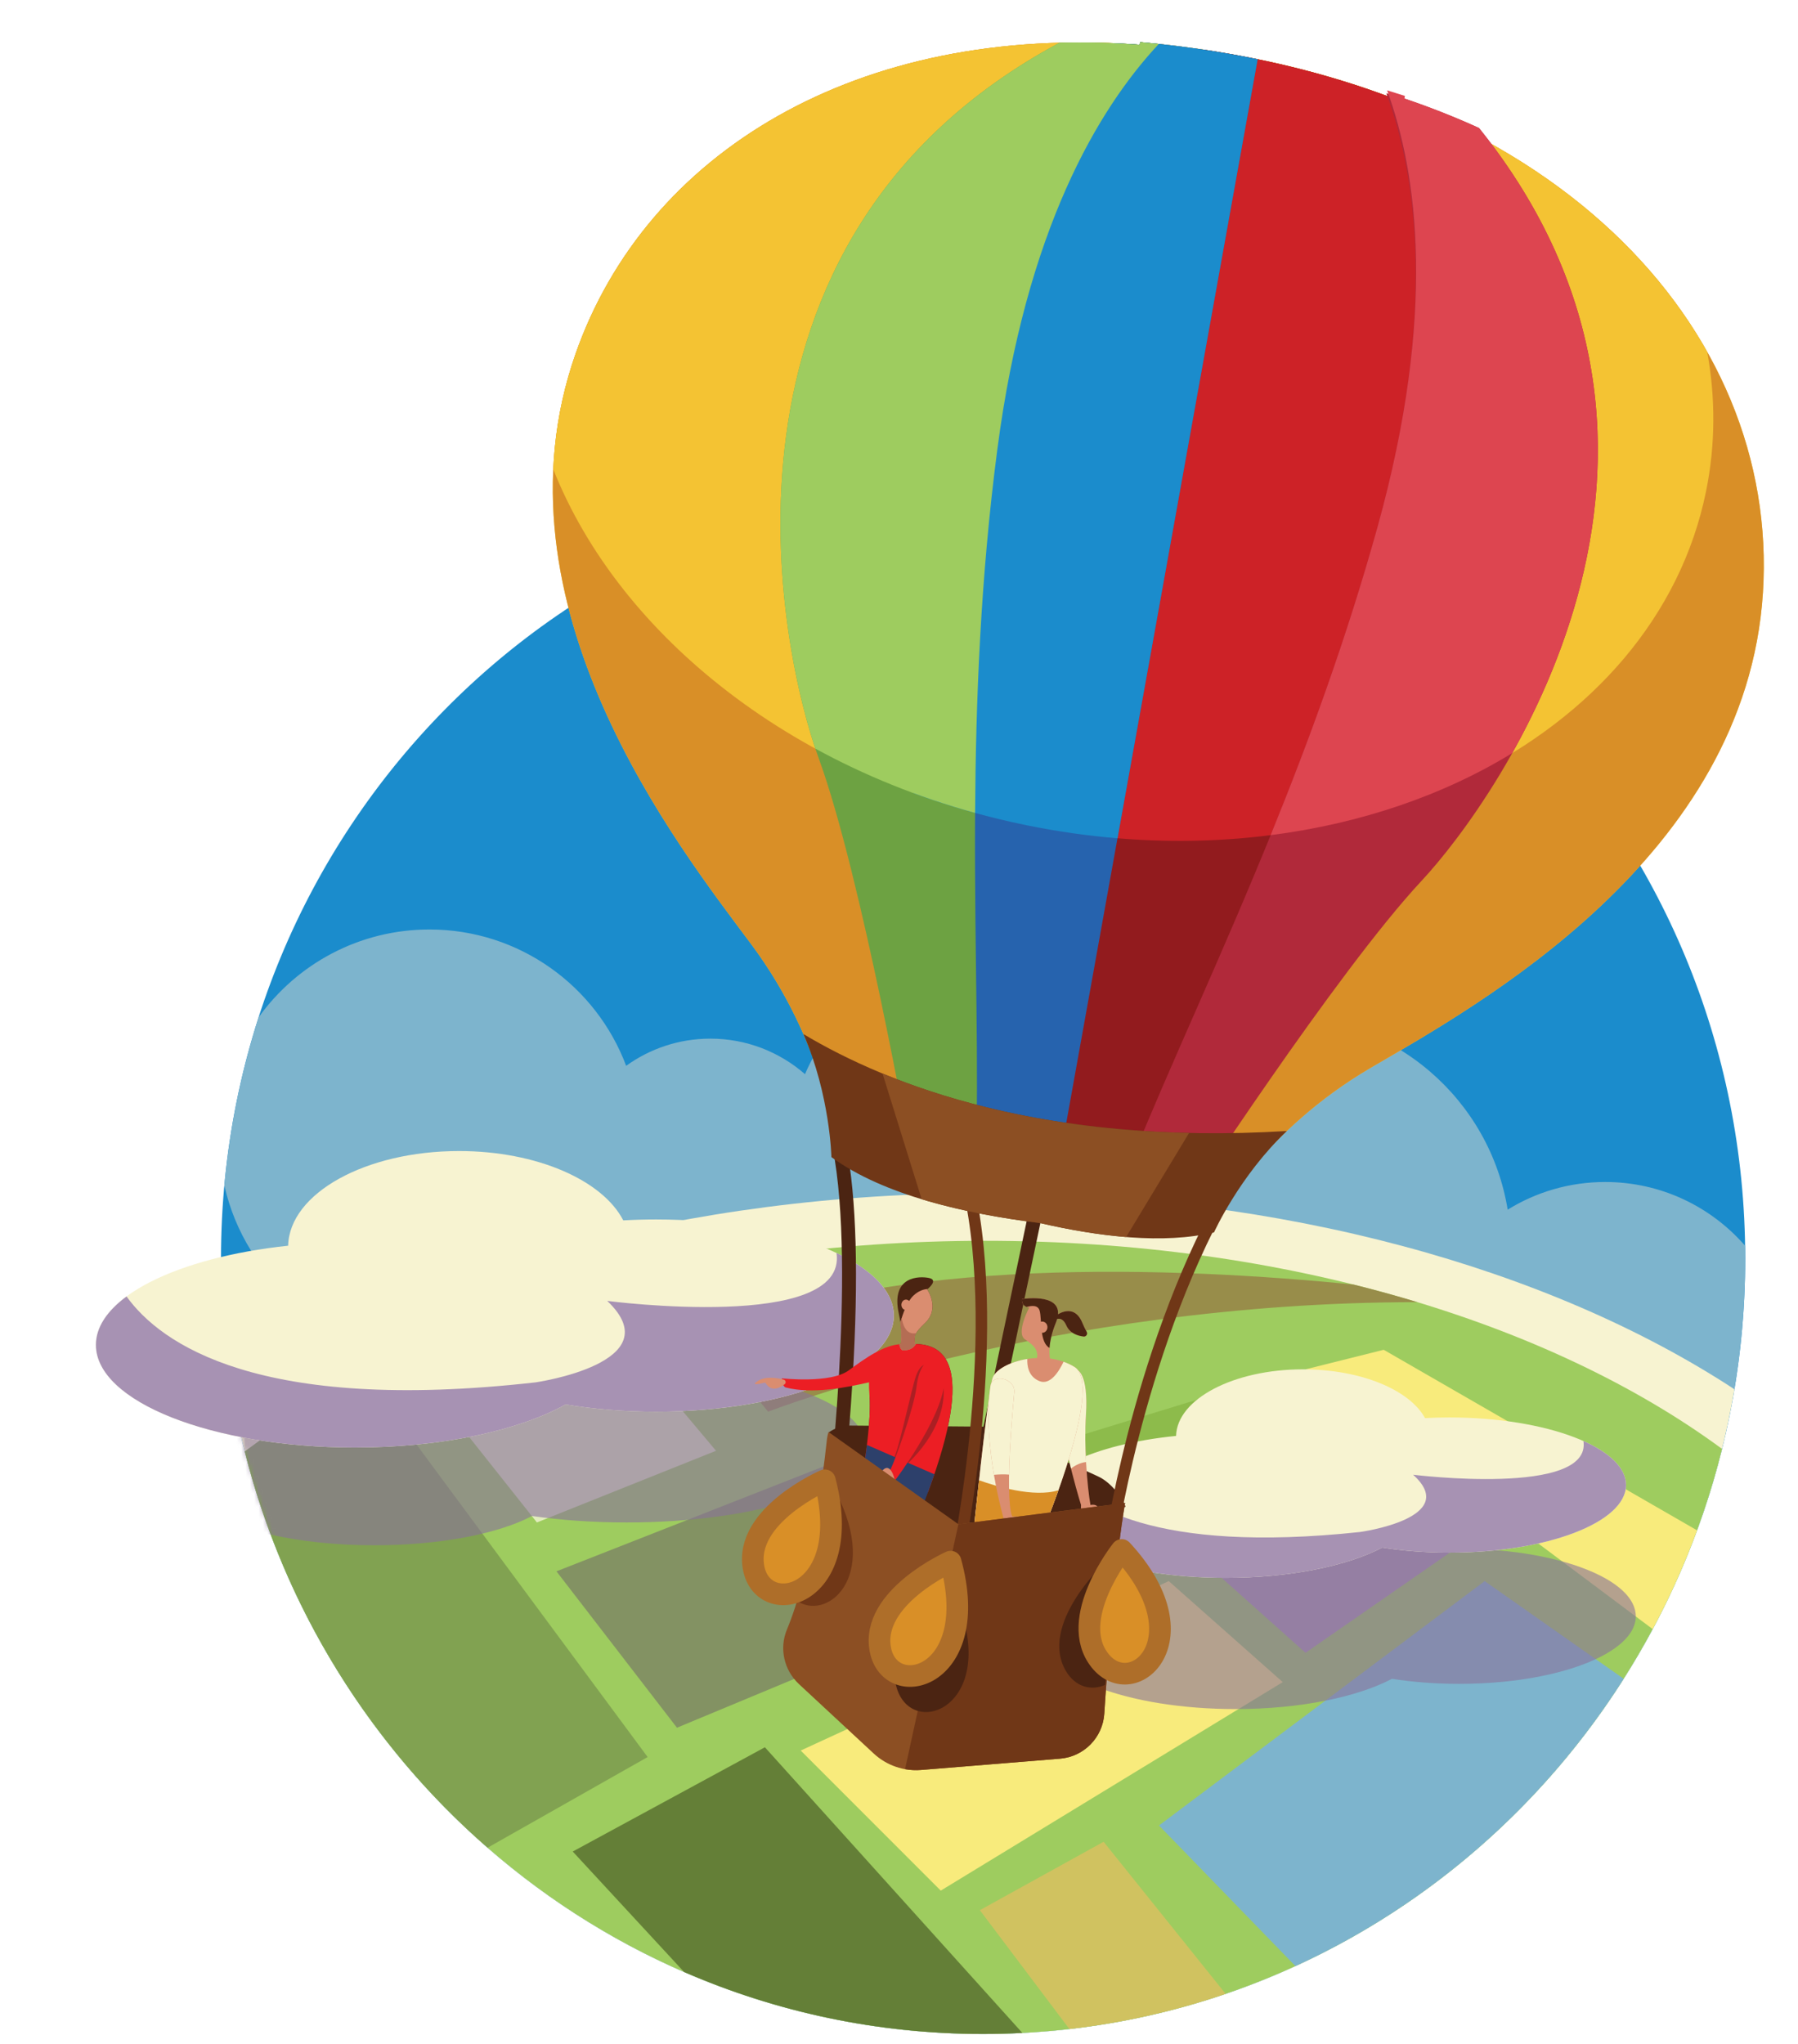 <svg xmlns="http://www.w3.org/2000/svg" viewBox="0 0 440 500" width="440" height="500" preserveAspectRatio="xMidYMid meet" style="width: 100%; height: 100%; transform: translate3d(0px, 0px, 0px);"><defs><clipPath id="__lottie_element_18"><rect width="440" height="500" x="0" y="0"></rect></clipPath><clipPath id="__lottie_element_22"><path d="M0,0 L500,0 L500,500 L0,500z"></path></clipPath><clipPath id="__lottie_element_102"><path d="M0,0 L500,0 L500,500 L0,500z"></path></clipPath><clipPath id="__lottie_element_136"><path d="M0,0 L500,0 L500,500 L0,500z"></path></clipPath><clipPath id="__lottie_element_209"><path d="M0,0 L500,0 L500,500 L0,500z"></path></clipPath><mask id="__lottie_element_218" mask-type="alpha"><g transform="matrix(1,0,0,1,250,250)" opacity="1" style="display: block;"><g opacity="1" transform="matrix(1,0,0,1,0,0)"><path fill="rgb(27,140,204)" fill-opacity="1" d=" M183.846,54.922 C183.846,152.648 105.955,231.871 9.871,231.871 C-86.213,231.871 -164.105,152.648 -164.105,54.922 C-164.105,-42.804 -86.213,-122.028 9.871,-122.028 C105.955,-122.028 183.846,-42.804 183.846,54.922z"></path></g></g></mask><clipPath id="__lottie_element_225"><path d="M0,0 L500,0 L500,500 L0,500z"></path></clipPath><mask id="__lottie_element_234" mask-type="alpha"><g transform="matrix(1,0,0,1,250,250)" opacity="1" style="display: block;"><g opacity="1" transform="matrix(1,0,0,1,0,0)"><path fill="rgb(27,140,204)" fill-opacity="1" d=" M183.846,54.922 C183.846,152.648 105.955,231.871 9.871,231.871 C-86.213,231.871 -164.105,152.648 -164.105,54.922 C-164.105,-42.804 -86.213,-122.028 9.871,-122.028 C105.955,-122.028 183.846,-42.804 183.846,54.922z"></path></g></g></mask></defs><g clip-path="url(#__lottie_element_18)"><g clip-path="url(#__lottie_element_22)" transform="matrix(1.072,0,0,1.072,-38,-19)" opacity="1" style="display: block;"><g transform="matrix(1,0,0,1,250,250)" opacity="1" style="display: block;"><g opacity="1" transform="matrix(1,0,0,1,0,0)"><path fill="rgb(27,140,204)" fill-opacity="1" d=" M183.846,54.922 C183.846,152.648 105.955,231.871 9.871,231.871 C-86.213,231.871 -164.105,152.648 -164.105,54.922 C-164.105,-42.804 -86.213,-122.028 9.871,-122.028 C105.955,-122.028 183.846,-42.804 183.846,54.922z"></path></g></g><g transform="matrix(1,0,0,1,250,250)" opacity="1" style="display: block;"><g opacity="1" transform="matrix(1,0,0,1,0,0)"><path fill="rgb(125,180,205)" fill-opacity="1" d=" M183.809,51.985 C176.04,43.083 164.62,37.45 151.876,37.45 C143.711,37.45 136.09,39.764 129.621,43.764 C125.532,18.679 103.768,-0.468 77.528,-0.468 C72.224,-0.468 67.104,0.318 62.275,1.773 C63.705,-1.019 64.517,-4.179 64.517,-7.531 C64.517,-18.823 55.363,-27.977 44.071,-27.977 C33.037,-27.977 24.049,-19.236 23.644,-8.301 C18.486,-10.665 12.756,-11.992 6.711,-11.992 C-10.139,-11.992 -24.598,-1.753 -30.784,12.843 C-36.566,7.799 -44.121,4.736 -52.396,4.736 C-59.571,4.736 -66.205,7.04 -71.612,10.939 C-78.432,-7.235 -95.966,-20.17 -116.522,-20.17 C-132.582,-20.17 -146.796,-12.274 -155.499,-0.154 C-159.445,12.11 -162.109,24.961 -163.33,38.241 C-158.558,59.696 -139.415,75.739 -116.522,75.739 C-101.184,75.739 -87.528,68.538 -78.75,57.332 C-72.75,65.347 -63.179,70.535 -52.396,70.535 C-40.575,70.535 -30.214,64.297 -24.414,54.936 C-16.947,63.79 -5.778,69.419 6.711,69.419 C13.752,69.419 20.374,67.631 26.151,64.485 C31.645,87.774 52.562,105.107 77.528,105.107 C90.469,105.107 102.319,100.448 111.5,92.719 C116.955,109.82 132.967,122.207 151.876,122.207 C159.566,122.207 166.771,120.149 172.988,116.568 C180.004,97.371 183.846,76.604 183.846,54.922 C183.846,53.94 183.825,52.963 183.809,51.985z"></path></g></g><g transform="matrix(1,0,0,1,250,250)" opacity="1" style="display: block;"><g opacity="1" transform="matrix(1,0,0,1,0,0)"><path fill="rgb(247,243,209)" fill-opacity="1" d=" M10.366,39.986 C-58.112,39.986 -119.566,57.528 -161.536,85.331 C-147.36,168.566 -76.017,231.871 9.871,231.871 C95.961,231.871 167.434,168.267 181.373,84.743 C139.427,57.281 78.359,39.986 10.366,39.986z"></path></g></g><g transform="matrix(1,0,0,1,250,250)" opacity="1" style="display: block;"><g opacity="1" transform="matrix(1,0,0,1,0,0)"><path fill="rgb(158,204,95)" fill-opacity="1" d=" M178.557,98.357 C139.253,69.428 78.511,50.871 10.34,50.871 C-58.292,50.871 -119.398,69.679 -158.675,98.945 C-139.435,175.372 -71.27,231.871 9.871,231.871 C91.219,231.871 159.518,175.081 178.557,98.357z"></path></g></g><g transform="matrix(1,0,0,1,250,250)" opacity="1" style="display: block;"><g opacity="1" transform="matrix(1,0,0,1,0,0)"><path fill="rgb(141,187,75)" fill-opacity="1" d=" M15.818,100.274 C15.818,100.274 35.149,122.579 35.149,122.579 C35.149,122.579 96.115,100.274 96.115,100.274 C96.115,100.274 71.58,83.174 71.58,83.174 C71.58,83.174 15.818,100.274 15.818,100.274z"></path></g></g><g transform="matrix(1,0,0,1,250,250)" opacity="1" style="display: block;"><g opacity="1" transform="matrix(1,0,0,1,0,0)"><path fill="rgb(152,141,74)" fill-opacity="1" d=" M108.995,64.869 C104.244,63.431 99.391,62.09 94.44,60.858 C54.382,56.847 -11.616,54.118 -53.326,72.765 C-53.326,72.765 -39.199,89.865 -39.199,89.865 C-39.199,89.865 24.871,64.885 108.995,64.869z"></path></g></g><g transform="matrix(1,0,0,1,250,250)" opacity="1" style="display: block;"><g opacity="1" transform="matrix(1,0,0,1,0,0)"><path fill="rgb(248,235,124)" fill-opacity="1" d=" M-31.765,167.188 C-31.765,167.188 52.249,128.526 52.249,128.526 C52.249,128.526 78.271,151.574 78.271,151.574 C78.271,151.574 0.205,199.157 0.205,199.157 C0.205,199.157 -31.765,167.188 -31.765,167.188z"></path></g></g><g transform="matrix(1,0,0,1,250,250)" opacity="1" style="display: block;"><g opacity="1" transform="matrix(1,0,0,1,0,0)"><path fill="rgb(131,146,99)" fill-opacity="1" d=" M-87.526,126.296 C-87.526,126.296 -60.017,161.983 -60.017,161.983 C-60.017,161.983 23.997,127.039 23.997,127.039 C23.997,127.039 -7.973,95.07 -7.973,95.07 C-7.973,95.07 -87.526,126.296 -87.526,126.296z"></path></g></g><g transform="matrix(1,0,0,1,250,250)" opacity="1" style="display: block;"><g opacity="1" transform="matrix(1,0,0,1,0,0)"><path fill="rgb(129,162,81)" fill-opacity="1" d=" M-103.242,189.366 C-103.242,189.366 -66.708,168.675 -66.708,168.675 C-66.708,168.675 -111.068,108.766 -130.923,81.844 C-141.06,87.024 -150.359,92.749 -158.675,98.945 C-149.675,134.693 -129.971,166.08 -103.242,189.366z"></path></g></g><g transform="matrix(1,0,0,1,250,250)" opacity="1" style="display: block;"><g opacity="1" transform="matrix(1,0,0,1,0,0)"><path fill="rgb(100,127,55)" fill-opacity="1" d=" M18.832,231.63 C18.832,231.63 -39.943,166.444 -39.943,166.444 C-39.943,166.444 -83.808,190.236 -83.808,190.236 C-83.808,190.236 -58.394,217.725 -58.394,217.725 C-37.434,226.829 -14.361,231.871 9.871,231.871 C12.877,231.871 15.863,231.783 18.832,231.63z"></path></g></g><g transform="matrix(1,0,0,1,250,250)" opacity="1" style="display: block;"><g opacity="1" transform="matrix(1,0,0,1,0,0)"><path fill="rgb(226,236,190)" fill-opacity="1" d=" M-91.987,115.144 C-91.987,115.144 -51.095,98.787 -51.095,98.787 C-51.095,98.787 -81.31,62.842 -81.31,62.842 C-95.793,66.841 -109.386,71.758 -121.869,77.466 C-121.869,77.466 -91.987,115.144 -91.987,115.144z"></path></g></g><g transform="matrix(1,0,0,1,250,250)" opacity="1" style="display: block;"><g opacity="1" transform="matrix(1,0,0,1,0,0)"><path fill="rgb(208,194,96)" fill-opacity="1" d=" M29.568,230.742 C41.894,229.329 53.829,226.607 65.237,222.714 C65.237,222.714 37.379,188.005 37.379,188.005 C37.379,188.005 9.127,203.618 9.127,203.618 C9.127,203.618 29.568,230.742 29.568,230.742z"></path></g></g><g transform="matrix(1,0,0,1,250,250)" opacity="1" style="display: block;"><g opacity="1" transform="matrix(1,0,0,1,0,0)"><path fill="rgb(125,180,205)" fill-opacity="1" d=" M156.095,150.811 C156.095,150.811 124.367,128.526 124.367,128.526 C124.367,128.526 50.019,184.288 50.019,184.288 C50.019,184.288 81.164,216.377 81.164,216.377 C111.935,202.298 137.948,179.381 156.095,150.811z"></path></g></g><g transform="matrix(1,0,0,1,250,250)" opacity="1" style="display: block;"><g opacity="1" transform="matrix(1,0,0,1,0,0)"><path fill="rgb(167,146,179)" fill-opacity="1" d=" M62.658,126.296 C62.658,126.296 83.475,144.883 83.475,144.883 C83.475,144.883 119.906,119.605 119.906,119.605 C119.906,119.605 99.832,106.222 99.832,106.222 C99.832,106.222 62.658,126.296 62.658,126.296z"></path></g></g><g transform="matrix(1,0,0,1,250,250)" opacity="1" style="display: block;"><g opacity="1" transform="matrix(1,0,0,1,0,0)"><path fill="rgb(248,235,124)" fill-opacity="1" d=" M172.845,116.938 C172.845,116.938 101.319,75.739 101.319,75.739 C101.319,75.739 80.502,80.943 80.502,80.943 C80.502,80.943 83.475,80.2 83.475,80.2 C83.475,80.2 162.722,139.479 162.722,139.479 C166.593,132.256 169.979,124.726 172.845,116.938z"></path></g></g></g><g clip-path="url(#__lottie_element_225)" transform="matrix(1.072,0,0,1.072,-38,-19)" opacity="1" style="display: block;"><g mask="url(#__lottie_element_234)" style="display: block;"><g transform="matrix(1,0,0,1,249.699,250)" opacity="0.61"><g opacity="1" transform="matrix(1,0,0,1,0,0)" style="mix-blend-mode: multiply;"><path fill="rgb(137,114,154)" fill-opacity="1" d=" M-71.169,79.457 C-94.978,79.457 -115.204,84.497 -122.519,91.509 C-124.566,91.407 -126.658,91.352 -128.789,91.352 C-140.815,91.352 -151.674,93.038 -159.442,95.749 C-172.25,99.875 -178.5,103.375 -177.899,108.996 C-177.496,112.767 -164.75,115.375 -152.766,117.854 C-145.928,119.428 -137.676,120.348 -128.789,120.348 C-113.673,120.348 -100.4,117.685 -92.798,113.669 C-86.171,114.617 -78.857,115.144 -71.169,115.144 C-41.194,115.144 -16.895,107.155 -16.895,97.3 C-16.895,87.445 -41.194,79.457 -71.169,79.457z"></path></g></g></g><g transform="matrix(1,0,0,1,249.699,250)" opacity="1" style="display: block;"><g opacity="1" transform="matrix(1,0,0,1,0,0)"><path fill="rgb(247,243,209)" fill-opacity="1" d=" M-64.478,46 C-67.021,46 -69.523,46.072 -71.973,46.209 C-76.683,37.07 -91.677,30.387 -109.459,30.387 C-130.82,30.387 -148.163,40.029 -148.477,51.99 C-173.741,54.652 -192.357,63.776 -192.357,74.624 C-192.357,87.558 -165.894,98.044 -133.25,98.044 C-113.403,98.044 -95.841,94.167 -85.122,88.221 C-78.758,89.28 -71.787,89.865 -64.478,89.865 C-34.503,89.865 -10.204,80.046 -10.204,67.933 C-10.204,55.82 -34.503,46 -64.478,46z"></path></g></g><g transform="matrix(1,0,0,1,249.699,250)" opacity="1" style="display: block;"><g opacity="1" transform="matrix(1,0,0,1,0,0)"><path fill="rgb(167,146,179)" fill-opacity="1" d=" M-10.204,67.933 C-10.204,62.478 -15.133,57.488 -23.288,53.651 C-20.72,71.766 -75.63,64.587 -75.63,64.587 C-60.76,78.713 -91.987,83.174 -91.987,83.174 C-155.369,90.33 -177.636,74.293 -185.363,63.571 C-189.822,66.864 -192.357,70.626 -192.357,74.624 C-192.357,87.558 -165.894,98.044 -133.25,98.044 C-113.403,98.044 -95.841,94.167 -85.122,88.221 C-78.758,89.28 -71.787,89.865 -64.478,89.865 C-34.503,89.865 -10.204,80.046 -10.204,67.933z"></path></g></g></g><g clip-path="url(#__lottie_element_209)" transform="matrix(1.072,0,0,1.072,-38,-19)" opacity="1" style="display: block;"><g mask="url(#__lottie_element_218)" style="display: block;"><g transform="matrix(1,0,0,1,250.299,250)" opacity="0.61"><g opacity="1" transform="matrix(1,0,0,1,0,0)" style="mix-blend-mode: multiply;"><path fill="rgb(137,114,154)" fill-opacity="1" d=" M158.517,135.795 C158.506,135.711 158.487,135.629 158.473,135.546 C158.445,135.379 158.416,135.213 158.374,135.048 C158.349,134.95 158.316,134.852 158.286,134.754 C158.241,134.606 158.194,134.457 158.138,134.31 C158.099,134.207 158.054,134.104 158.009,134.001 C157.948,133.861 157.885,133.722 157.814,133.583 C157.761,133.478 157.703,133.374 157.644,133.27 C157.568,133.135 157.487,133.001 157.401,132.867 C157.334,132.763 157.265,132.659 157.193,132.555 C157.101,132.424 157.003,132.294 156.902,132.164 C156.822,132.061 156.744,131.958 156.659,131.856 C156.55,131.726 156.433,131.598 156.316,131.469 C156.226,131.37 156.138,131.271 156.043,131.173 C155.914,131.04 155.775,130.909 155.637,130.778 C155.541,130.687 155.449,130.595 155.349,130.505 C155.174,130.348 154.986,130.193 154.798,130.039 C154.666,129.931 154.532,129.823 154.393,129.716 C154.186,129.556 153.975,129.396 153.754,129.239 C153.622,129.146 153.481,129.054 153.345,128.962 C153.177,128.849 153.012,128.735 152.837,128.624 C152.684,128.527 152.524,128.432 152.366,128.336 C152.195,128.233 152.026,128.129 151.849,128.027 C151.681,127.93 151.506,127.835 151.332,127.74 C151.154,127.643 150.976,127.545 150.793,127.449 C150.611,127.354 150.425,127.26 150.237,127.167 C150.05,127.074 149.861,126.981 149.669,126.89 C149.475,126.798 149.28,126.706 149.081,126.616 C149.002,126.58 148.927,126.544 148.847,126.508 C148.847,126.51 148.848,126.511 148.848,126.513 C141.454,123.217 130.493,121.127 118.249,121.127 C116.36,121.127 114.502,121.178 112.682,121.274 C109.183,114.847 98.044,110.146 84.835,110.146 C68.967,110.146 56.084,116.928 55.85,125.34 C43.231,126.599 32.852,129.914 27.401,134.269 C27.345,134.314 27.288,134.358 27.233,134.403 C27.091,134.519 26.952,134.637 26.817,134.755 C26.75,134.813 26.686,134.872 26.621,134.93 C26.212,135.299 25.837,135.673 25.498,136.055 C25.424,136.138 25.351,136.221 25.281,136.305 C25.196,136.406 25.114,136.507 25.034,136.609 C24.956,136.708 24.883,136.807 24.81,136.907 C24.744,136.997 24.676,137.086 24.614,137.177 C24.494,137.354 24.382,137.533 24.277,137.712 C24.231,137.791 24.189,137.87 24.146,137.95 C24.078,138.075 24.014,138.201 23.953,138.327 C23.915,138.406 23.878,138.485 23.843,138.564 C23.775,138.72 23.713,138.876 23.656,139.033 C23.639,139.079 23.62,139.125 23.604,139.171 C23.536,139.372 23.48,139.574 23.432,139.777 C23.417,139.839 23.405,139.902 23.392,139.965 C23.36,140.12 23.334,140.275 23.313,140.431 C23.305,140.494 23.295,140.557 23.289,140.62 C23.267,140.832 23.253,141.044 23.253,141.258 C23.253,143.532 24.482,145.698 26.704,147.669 C27.259,148.162 27.877,148.642 28.553,149.109 C30.243,150.276 32.298,151.358 34.66,152.333 C37.495,153.503 40.772,154.519 44.393,155.344 C44.997,155.482 45.61,155.614 46.232,155.741 C47.476,155.995 48.757,156.226 50.07,156.434 C55.323,157.267 61.099,157.729 67.161,157.729 C81.905,157.729 94.951,155.003 102.914,150.821 C107.642,151.566 112.819,151.977 118.249,151.977 C121.728,151.977 125.104,151.808 128.325,151.491 C129.613,151.364 130.877,151.214 132.112,151.041 C136.435,150.435 140.41,149.555 143.895,148.455 C145.886,147.826 147.718,147.126 149.361,146.364 C150.183,145.983 150.957,145.586 151.682,145.176 C152.407,144.766 153.08,144.341 153.701,143.904 C154.942,143.03 155.97,142.105 156.755,141.139 C157.737,139.931 158.341,138.661 158.515,137.346 C158.55,137.083 158.567,136.818 158.567,136.552 C158.567,136.298 158.549,136.046 158.517,135.795z"></path></g></g></g><g transform="matrix(1,0,0,1,250.299,250)" opacity="1" style="display: block;"><g opacity="1" transform="matrix(1,0,0,1,0,0)"><path fill="rgb(247,243,209)" fill-opacity="1" d=" M116.019,91.181 C114.13,91.181 112.271,91.232 110.451,91.328 C106.952,84.901 95.814,80.2 82.605,80.2 C66.737,80.2 53.854,86.982 53.62,95.394 C34.853,97.266 21.023,103.683 21.023,111.312 C21.023,120.409 40.681,127.783 64.931,127.783 C79.675,127.783 92.72,125.057 100.683,120.875 C105.411,121.62 110.589,122.031 116.019,122.031 C138.286,122.031 156.337,115.125 156.337,106.606 C156.337,98.087 138.286,91.181 116.019,91.181z"></path></g></g><g transform="matrix(1,0,0,1,250.299,250)" opacity="1" style="display: block;"><g opacity="1" transform="matrix(1,0,0,1,0,0)"><path fill="rgb(167,146,179)" fill-opacity="1" d=" M156.337,106.606 C156.337,102.77 152.675,99.261 146.617,96.562 C148.524,109.302 107.734,104.253 107.734,104.253 C118.78,114.188 95.584,117.325 95.584,117.325 C48.5,122.358 31.959,111.079 26.219,103.538 C22.907,105.854 21.023,108.5 21.023,111.312 C21.023,120.409 40.681,127.783 64.931,127.783 C79.675,127.783 92.72,125.057 100.683,120.875 C105.411,121.62 110.589,122.031 116.019,122.031 C138.286,122.031 156.337,115.125 156.337,106.606z"></path></g></g></g><g transform="matrix(1.06,-0.003,0.003,1.06,231.162,251.205)" opacity="1" style="display: block;"><g opacity="1" transform="matrix(1,0,0,1,0,0)"><path fill="rgb(75,36,18)" fill-opacity="1" d=" M10.132,100.859 C10.132,100.859 7.011,100.193 7.011,100.193 C7.011,100.193 21.806,30.874 21.806,30.874 C21.806,30.874 24.927,31.54 24.927,31.54 C24.927,31.54 10.132,100.859 10.132,100.859z"></path></g><g opacity="1" transform="matrix(1,0,0,1,0,0)"><path fill="rgb(75,36,18)" fill-opacity="1" d=" M2.309,114.822 C2.309,114.822 41.469,110.869 41.469,110.869 C40.535,108.315 37.825,105.101 35.259,103.904 C35.259,103.904 10.389,92.297 10.389,92.297 C10.389,92.297 -21.98,91.943 -21.98,91.943 C-23.858,91.922 -25.615,92.516 -27.065,93.538 C-27.065,93.538 2.309,114.822 2.309,114.822z"></path></g><g opacity="1" transform="matrix(1,0,0,1,0,0)"><path fill="rgb(75,36,18)" fill-opacity="1" d=" M-24.354,112.595 C-24.354,112.595 -27.519,112.187 -27.519,112.187 C-27.447,111.632 -20.435,56.397 -25.934,27.741 C-25.934,27.741 -22.8,27.14 -22.8,27.14 C-20.447,39.4 -19.995,57.514 -21.455,80.981 C-22.539,98.414 -24.336,112.455 -24.354,112.595z"></path></g></g><g transform="matrix(1.06,-0.003,0.003,1.06,231.162,251.205)" opacity="1" style="display: block;"><g opacity="1" transform="matrix(1,0,0,1,0,0)"><path fill="rgb(244,195,51)" fill-opacity="1" d=" M189.202,-99.654 C193.281,-160.871 140.798,-218.374 45.817,-227.135 C45.817,-227.135 45.658,-226.534 45.658,-226.534 C-19.655,-231.629 -68.383,-201.854 -84.762,-155.556 C-105.224,-97.716 -61.48,-42.014 -44.555,-19.168 C-27.629,3.678 -25.466,26.328 -25.466,26.328 C-13.467,35.182 5.664,39.547 22.651,41.685 C36.49,44.927 51.183,46.668 62.813,43.956 C62.813,43.956 73.756,24.008 98.337,9.717 C122.917,-4.574 185.124,-38.437 189.202,-99.654z"></path></g></g><g transform="matrix(1.06,-0.003,0.003,1.06,231.162,251.205)" opacity="1" style="display: block;"><g opacity="1" transform="matrix(1,0,0,1,0,0)"><path fill="rgb(217,143,39)" fill-opacity="1" d=" M189.202,-99.654 C193.281,-160.871 140.798,-218.374 45.817,-227.135 C45.817,-227.135 45.658,-226.534 45.658,-226.534 C-19.655,-231.629 -68.383,-201.854 -84.762,-155.556 C-105.224,-97.716 -61.48,-42.014 -44.555,-19.168 C-27.629,3.678 -25.466,26.328 -25.466,26.328 C-13.467,35.182 5.664,39.547 22.651,41.685 C36.49,44.927 51.183,46.668 62.813,43.956 C62.813,43.956 73.756,24.008 98.337,9.717 C122.917,-4.574 185.124,-38.437 189.202,-99.654z"></path></g></g><g transform="matrix(1.06,-0.003,0.003,1.06,231.162,251.205)" opacity="1" style="display: block;"><g opacity="1" transform="matrix(1,0,0,1,0,0)"><path fill="rgb(244,195,51)" fill-opacity="1" d=" M176.142,-123.127 C178.359,-133.882 178.392,-144.691 176.5,-155.261 C155.772,-192.4 110.72,-221.148 45.817,-227.135 C45.817,-227.135 45.658,-226.534 45.658,-226.534 C-19.655,-231.629 -68.383,-201.854 -84.762,-155.556 C-87.933,-146.594 -89.559,-137.684 -89.985,-128.939 C-74.719,-90.213 -33.744,-57.362 19.143,-46.461 C93.945,-31.042 164.236,-65.367 176.142,-123.127z"></path></g></g><g transform="matrix(1.06,-0.003,0.003,1.06,231.162,251.205)" opacity="1" style="display: block;"><g opacity="1" transform="matrix(1,0,0,1,0,0)"><path fill="rgb(146,27,30)" fill-opacity="1" d=" M60.299,-225.369 C60.299,-225.369 14.722,35.751 14.722,35.751 C14.722,35.751 41.612,37.878 41.612,37.878 C41.612,37.878 108.284,-67.37 108.284,-67.37 C108.284,-67.37 130.862,-168.613 129.561,-170.589 C128.877,-171.628 121.623,-191.174 114.895,-209.48 C99.014,-216.802 80.76,-222.269 60.299,-225.369z"></path></g></g><g transform="matrix(1.06,-0.003,0.003,1.06,231.162,251.205)" opacity="1" style="display: block;"><g opacity="1" transform="matrix(1,0,0,1,0,0)"><path fill="rgb(205,34,39)" fill-opacity="1" d=" M114.895,-209.48 C99.014,-216.802 80.76,-222.269 60.299,-225.369 C60.299,-225.369 28.773,-44.75 28.773,-44.75 C52.468,-41.184 75.468,-42.558 96.028,-48.023 C96.028,-48.023 108.284,-67.37 108.284,-67.37 C108.284,-67.37 130.862,-168.613 129.561,-170.589 C128.877,-171.628 121.623,-191.174 114.895,-209.48z"></path></g></g><g transform="matrix(1.06,-0.003,0.003,1.06,231.162,251.205)" opacity="1" style="display: block;"><g opacity="1" transform="matrix(1,0,0,1,0,0)"><path fill="rgb(38,99,174)" fill-opacity="1" d=" M45.817,-227.135 C45.817,-227.135 45.658,-226.534 45.658,-226.534 C43.707,-226.686 41.771,-226.806 39.85,-226.896 C19.463,-204.911 8.348,-181.91 8.348,-181.91 C8.348,-181.91 -8.801,-73.855 -8.609,-69.261 C-8.417,-64.667 2.741,27.588 2.741,27.588 C2.741,27.588 25.662,35.159 25.662,35.159 C25.662,35.159 72.894,-223.108 72.894,-223.108 C64.296,-224.901 55.271,-226.263 45.817,-227.135z"></path></g></g><g transform="matrix(1.06,-0.003,0.003,1.06,231.162,251.205)" opacity="1" style="display: block;"><g opacity="1" transform="matrix(1,0,0,1,0,0)"><path fill="rgb(109,162,66)" fill-opacity="1" d=" M12.546,-133.221 C19.321,-183.932 36.071,-211.787 50.093,-226.704 C48.677,-226.859 47.252,-227.003 45.817,-227.135 C45.817,-227.135 45.658,-226.534 45.658,-226.534 C39.332,-227.028 33.164,-227.19 27.163,-227.046 C-58.23,-181.473 -37.697,-86.42 -28.883,-62.054 C-19.091,-34.985 -7.877,29.385 -7.877,29.385 C-7.877,29.385 -8.11,31.5 -8.424,34.875 C-3.614,36.554 1.499,37.917 6.676,39.021 C9.416,-1.598 3.19,-63.19 12.546,-133.221z"></path></g></g><g transform="matrix(1.06,-0.003,0.003,1.06,231.162,251.205)" opacity="1" style="display: block;"><g opacity="1" transform="matrix(1,0,0,1,0,0)"><path fill="rgb(177,41,58)" fill-opacity="1" d=" M100.287,-115.135 C114.118,-164.392 109.563,-195.926 102.583,-215.172 C103.945,-214.754 106.774,-213.936 106.774,-213.936 C112.78,-211.888 118.509,-209.597 123.964,-207.092 C184.374,-131.464 127.927,-52.28 110.195,-33.386 C90.496,-12.396 54.742,42.292 54.742,42.292 C54.742,42.292 54.119,44.327 53.073,47.551 C47.991,47.191 42.755,46.421 37.564,45.388 C51.11,6.997 81.186,-47.113 100.287,-115.135z"></path></g></g><g transform="matrix(1.06,-0.003,0.003,1.06,231.162,251.205)" opacity="1" style="display: block;"><g opacity="1" transform="matrix(1,0,0,1,0,0)"><path fill="rgb(112,55,23)" fill-opacity="1" d=" M-32.604,1.562 C-26.486,15.65 -26.218,29.974 -26.218,29.974 C-14.219,38.828 4.913,43.193 21.9,45.331 C35.739,48.573 50.431,50.314 62.061,47.602 C62.061,47.602 67.901,34.684 78.927,24.255 C22.986,27.461 -12.747,13.503 -32.604,1.562z"></path></g></g><g transform="matrix(1.06,-0.003,0.003,1.06,231.162,251.205)" opacity="1" style="display: block;"><g opacity="1" transform="matrix(1,0,0,1,0,0)"><path fill="rgb(221,69,80)" fill-opacity="1" d=" M75.398,-44.039 C96.18,-46.627 115.281,-53.121 131.218,-62.808 C150.627,-97.185 167.135,-153.046 123.964,-207.092 C118.509,-209.597 112.78,-211.888 106.774,-213.936 C106.774,-213.936 106.866,-214.551 106.866,-214.551 C105.495,-214.997 104.13,-215.428 102.768,-215.846 C109.748,-196.6 114.118,-164.392 100.287,-115.135 C93.064,-89.413 84.272,-65.685 75.398,-44.039z"></path></g></g><g transform="matrix(1.06,-0.003,0.003,1.06,231.162,251.205)" opacity="1" style="display: block;"><g opacity="1" transform="matrix(1,0,0,1,0,0)"><path fill="rgb(27,140,204)" fill-opacity="1" d=" M40.031,-43.413 C40.031,-43.413 72.894,-223.108 72.894,-223.108 C64.296,-224.901 55.271,-226.263 45.817,-227.135 C45.817,-227.135 45.658,-226.534 45.658,-226.534 C43.707,-226.686 41.771,-226.806 39.85,-226.896 C19.463,-204.911 8.348,-181.91 8.348,-181.91 C8.348,-181.91 -8.801,-73.855 -8.609,-69.261 C-8.564,-68.186 -7.919,-62.308 -6.956,-53.935 C1.348,-50.853 10.068,-48.332 19.143,-46.461 C26.16,-45.015 33.138,-44.006 40.031,-43.413z"></path></g></g><g transform="matrix(1.06,-0.003,0.003,1.06,231.162,251.205)" opacity="1" style="display: block;"><g opacity="1" transform="matrix(1,0,0,1,0,0)"><path fill="rgb(158,204,95)" fill-opacity="1" d=" M12.546,-133.221 C19.321,-183.932 36.071,-211.787 50.093,-226.704 C48.677,-226.859 47.252,-227.003 45.817,-227.135 C45.817,-227.135 45.658,-226.534 45.658,-226.534 C39.332,-227.028 33.164,-227.19 27.163,-227.046 C-55.798,-182.771 -38.781,-91.798 -29.662,-64.308 C-18.417,-58.116 -6.056,-53.042 7.179,-49.361 C7.408,-75.144 8.564,-103.414 12.546,-133.221z"></path></g></g><g clip-path="url(#__lottie_element_136)" transform="matrix(1.06,-0.003,0.003,1.06,-34.577,-12.907)" opacity="1" style="display: block;"><g transform="matrix(1,-0.023,0.023,1,247.164,249.689)" opacity="1" style="display: block;"><g opacity="1" transform="matrix(1,0,0,1,0,0)"><path fill="rgb(75,36,18)" fill-opacity="1" d=" M-5.952,73.199 C-6.272,71.44 -5.838,70.583 -3.512,68.49 C0.205,65.144 -2.769,60.684 -2.769,60.684 C-2.769,60.684 0.019,58.639 -2.211,58.081 C-4.441,57.523 -11.133,57.338 -9.46,66.074 C-8.869,69.159 -8.884,71.471 -9.147,73.181 C-12.989,73.157 -16.772,83.661 -16.709,84.661 C-16.337,90.609 -18.568,101.947 -18.568,101.947 C-18.568,101.947 -18.382,102.69 -18.382,102.69 C-18.382,102.69 -23.029,152.318 -5.743,112.17 C8.95,78.044 0.815,73.463 -5.952,73.199z"></path></g></g><g transform="matrix(1,-0.023,0.023,1,247.164,249.689)" opacity="1" style="display: block;"><g opacity="1" transform="matrix(1,0,0,1,0,0)"><path fill="rgb(236,30,36)" fill-opacity="1" d=" M-3.769,107.423 C8.165,77.613 0.487,73.45 -5.952,73.199 C-6.066,72.573 -6.082,72.061 -5.953,71.567 C-7.031,71.592 -8.079,71.615 -8.997,71.632 C-9.024,72.194 -9.075,72.712 -9.147,73.181 C-12.989,73.157 -17.541,76.245 -21.356,78.899 C-25.631,81.873 -36.766,80.339 -36.766,80.339 C-36.766,80.339 -37.138,81.082 -37.138,81.082 C-37.138,81.082 -36.336,82.205 -36.336,82.205 C-36.253,82.321 -36.139,82.42 -36.003,82.459 C-29.867,84.227 -22.013,82.828 -16.736,81.771 C-16.785,82.693 -16.772,83.661 -16.709,84.661 C-16.449,88.822 -17.462,95.618 -18.094,99.327 C-18.094,99.327 -3.769,107.423 -3.769,107.423z"></path></g></g><g transform="matrix(1,-0.023,0.023,1,247.313,250.578)" opacity="1" style="display: block;"><g opacity="1" transform="matrix(1,0,0,1,0,0)"><path fill="rgb(218,141,112)" fill-opacity="1" d=" M-36.344,80.814 C-35.942,80.522 -36.053,79.891 -36.53,79.75 C-37.963,79.327 -40.56,78.8 -42.359,79.828 C-44.555,81.083 -41.919,80.551 -41.043,80.354 C-40.891,80.32 -40.74,80.394 -40.665,80.53 C-40.307,81.177 -39.069,82.795 -36.344,80.814z"></path></g></g><g transform="matrix(1,-0.003,0.003,1,248.74,249.705)" opacity="1" style="display: block;"><g opacity="1" transform="matrix(1,0,0,1,0,0)"><path fill="rgb(171,31,35)" fill-opacity="1" d=" M-3.295,78.031 C-3.295,78.031 -4.69,77.691 -5.774,80.541 C-6.858,83.391 -9.987,98.322 -11.195,99.84 C-12.403,101.358 -8.624,101.544 -8.624,101.544 C-8.624,101.544 1.878,93.087 0.422,82.09 C0.422,82.09 -3.295,78.031 -3.295,78.031z"></path></g></g><g transform="matrix(1,-0.023,0.023,1,247.164,249.689)" opacity="1" style="display: block;"><g opacity="1" transform="matrix(1,0,0,1,0,0)"><path fill="rgb(45,64,107)" fill-opacity="1" d=" M-2.208,103.373 C-2.208,103.373 -17.595,96.193 -17.595,96.193 C-18.078,99.454 -18.568,101.947 -18.568,101.947 C-18.568,101.947 -18.382,102.69 -18.382,102.69 C-18.382,102.69 -19.404,113.614 -18.705,121.065 C-18.705,121.065 -13.735,120.534 -13.735,120.534 C-13.735,120.534 -7.518,116.146 -7.518,116.146 C-6.953,114.931 -6.363,113.61 -5.743,112.17 C-4.373,108.987 -3.201,106.062 -2.208,103.373z"></path></g></g><g transform="matrix(1,-0.023,0.023,1,247.164,249.689)" opacity="1" style="display: block;"><g opacity="1" transform="matrix(1,0,0,1,0,0)"><path fill="rgb(218,141,112)" fill-opacity="1" d=" M-5.952,73.199 C-6.272,71.44 -5.838,70.583 -3.512,68.49 C0.205,65.144 -2.769,60.684 -2.769,60.684 C-2.769,60.684 -2.722,60.65 -2.648,60.591 C-3.578,60.637 -4.811,60.961 -6.021,62.078 C-7.534,63.475 -8.573,66.256 -9.139,68.14 C-8.893,70.22 -8.947,71.877 -9.147,73.181 C-9.277,73.18 -9.41,73.192 -9.541,73.198 C-9.39,74.013 -9.095,74.659 -8.531,74.624 C-7.355,74.55 -6.527,74.414 -5.681,73.212 C-5.772,73.207 -5.862,73.203 -5.952,73.199z"></path></g></g><g transform="matrix(1,-0.023,0.023,1,247.164,249.689)" opacity="1" style="display: block;"><g opacity="1" transform="matrix(1,0,0,1,0,0)"><path fill="rgb(218,141,112)" fill-opacity="1" d=" M-6.672,64.122 C-6.672,64.789 -7.151,65.33 -7.741,65.33 C-8.331,65.33 -8.809,64.789 -8.809,64.122 C-8.809,63.455 -8.331,62.914 -7.741,62.914 C-7.151,62.914 -6.672,63.455 -6.672,64.122z"></path></g></g><g transform="matrix(1,-0.003,0.003,1,248.74,249.705)" opacity="1" style="display: block;"><g opacity="1" transform="matrix(1,0,0,1,0,0)"><path fill="rgb(236,30,36)" fill-opacity="1" d=" M-3.264,77.381 C-3.264,77.381 -5.154,78.496 -5.712,83.174 C-6.27,87.852 -11.319,102.164 -12.589,103.558 C-12.589,103.558 -10.854,104.828 -10.854,104.828 C-10.854,104.828 -0.197,90.949 0.701,82.492 C0.701,82.492 2.219,76.08 -3.264,77.381z"></path></g></g><g transform="matrix(1,-0.003,0.003,1,248.74,249.705)" opacity="1" style="display: block;"><g opacity="1" transform="matrix(1,0,0,1,0,0)"><path fill="rgb(218,141,112)" fill-opacity="1" d=" M-10.947,104.363 C-10.947,104.363 -11.926,99.869 -14.107,102.969 C-14.99,104.224 -14.525,105.85 -14.525,105.85 C-14.525,105.85 -13.968,107.151 -13.503,106.361 C-13.503,106.361 -13.038,107.011 -12.573,106.268 C-12.573,106.268 -12.259,106.78 -11.883,105.558 C-11.814,105.335 -11.636,105.156 -11.412,105.091 C-11.412,105.091 -10.668,104.874 -10.668,104.874 C-10.668,104.874 -10.947,104.363 -10.947,104.363z"></path></g></g><g transform="matrix(1,-0.023,0.023,1,247.164,249.689)" opacity="1" style="display: block;"><g opacity="1" transform="matrix(1,0,0,1,0,0)"><path fill="rgb(180,109,84)" fill-opacity="1" d=" M-5.681,73.212 C-5.772,73.207 -5.862,73.203 -5.952,73.199 C-6.132,72.21 -6.073,71.507 -5.574,70.708 C-7.906,71.127 -8.604,68.688 -8.813,67.125 C-8.935,67.481 -9.044,67.824 -9.139,68.14 C-8.893,70.22 -8.947,71.877 -9.147,73.181 C-9.277,73.18 -9.41,73.192 -9.541,73.198 C-9.39,74.013 -9.095,74.659 -8.531,74.624 C-7.355,74.55 -6.527,74.414 -5.681,73.212z"></path></g></g></g><g clip-path="url(#__lottie_element_102)" transform="matrix(1.06,-0.003,0.003,1.06,-34.577,-12.907)" opacity="1" style="display: block;"><g transform="matrix(1,0,0,1,250,250)" opacity="1" style="display: block;"><g opacity="1" transform="matrix(1,0,0,1,0,0)"><path fill="rgb(218,141,112)" fill-opacity="1" d=" M30.316,79.085 C30.316,79.085 33.012,79.829 32.361,89.494 C31.71,99.159 33.197,110.311 33.476,110.776 C33.476,110.776 31.432,111.148 31.432,111.148 C31.432,111.148 26.971,97.022 26.506,87.914 C26.041,78.806 26.041,78.806 26.041,78.806"></path></g></g><g transform="matrix(1,0,0,1,250,250)" opacity="1" style="display: block;"><g opacity="1" transform="matrix(1,0,0,1,0,0)"><path fill="rgb(247,243,209)" fill-opacity="1" d=" M26.093,79.821 C26.149,80.914 26.265,83.185 26.506,87.914 C26.721,92.122 27.788,97.4 28.875,101.862 C29.696,101.253 30.957,100.517 32.357,100.39 C32.175,96.98 32.116,93.132 32.361,89.494 C33.012,79.829 30.316,79.085 30.316,79.085 C30.316,79.085 26.396,78.829 26.396,78.829 C26.396,78.829 26.093,79.821 26.093,79.821z"></path></g></g><g transform="matrix(1,0,0,1,250,250)" opacity="1" style="display: block;"><g opacity="1" transform="matrix(1,0,0,1,0,0)"><path fill="rgb(218,141,112)" fill-opacity="1" d=" M32.588,70.328 C32.289,69.795 31.936,69.1 31.617,68.304 C30.124,64.572 27.425,65.439 25.985,66.254 C26.348,61.311 17.677,62.728 17.677,62.728 C17.677,62.728 17.398,64.494 19.35,64.68 C19.35,64.68 16.19,70.535 18.328,72.022 C19.865,73.091 21.438,74.118 21.137,76.335 C16.069,76.515 11.508,78.736 10.8,81.036 C9.685,84.66 6.153,118.025 6.153,118.025 C6.153,118.025 21.116,119.233 21.116,119.233 C21.116,119.233 36.915,82.895 29.759,78.434 C28.016,77.348 26.064,76.733 24.092,76.472 C23.818,74.792 23.894,72.086 25.484,68.211 C25.61,67.903 25.702,67.618 25.781,67.342 C26.477,67.18 27.266,67.412 27.9,68.862 C28.701,70.693 30.558,71.256 31.868,71.418 C32.464,71.492 32.882,70.852 32.588,70.328z"></path></g></g><g transform="matrix(1,0,0,1,250,250)" opacity="1" style="display: block;"><g opacity="1" transform="matrix(1,0,0,1,0,0)"><path fill="rgb(247,243,209)" fill-opacity="1" d=" M29.759,78.434 C28.957,77.934 28.109,77.538 27.236,77.226 C26.159,79.483 24.142,82.674 21.673,81.687 C19.044,80.636 18.787,78.01 18.861,76.559 C14.766,77.202 11.399,79.088 10.8,81.036 C9.685,84.66 6.153,118.025 6.153,118.025 C6.153,118.025 8.139,118.185 8.139,118.185 C8.139,118.185 22.231,116.573 22.231,116.573 C25.701,108.117 35.736,82.16 29.759,78.434z"></path></g></g><g transform="matrix(1,0,0,1,250,250)" opacity="1" style="display: block;"><g opacity="1" transform="matrix(1,0,0,1,0,0)"><path fill="rgb(217,143,39)" fill-opacity="1" d=" M7.641,104.519 C6.943,110.652 6.372,115.975 6.204,117.549 C6.204,117.549 6.324,118.038 6.324,118.038 C6.324,118.038 8.139,118.185 8.139,118.185 C8.139,118.185 21.88,116.613 21.88,116.613 C21.88,116.613 22.244,116.542 22.244,116.542 C23.165,114.297 24.543,110.833 25.96,106.883 C20.258,108.629 11.449,105.895 7.641,104.519z"></path></g></g><g transform="matrix(1,0,0,1,250,250)" opacity="1" style="display: block;"><g opacity="1" transform="matrix(1,0,0,1,0,0)"><path fill="rgb(75,36,18)" fill-opacity="1" d=" M17.677,62.728 C17.677,62.728 17.462,64.102 18.752,64.553 C19.905,64.251 21.413,64.045 21.766,65.516 C22.286,67.682 21.679,72.75 24.002,74.031 C24.109,72.504 24.513,70.577 25.484,68.211 C25.61,67.903 25.702,67.618 25.781,67.342 C26.477,67.18 27.266,67.412 27.9,68.862 C28.701,70.693 30.558,71.256 31.868,71.418 C32.464,71.492 32.882,70.852 32.588,70.328 C32.289,69.795 31.936,69.1 31.617,68.304 C30.124,64.572 27.425,65.439 25.985,66.254 C26.348,61.311 17.677,62.728 17.677,62.728z"></path></g></g><g transform="matrix(1,0,0,1,250,250)" opacity="1" style="display: block;"><g opacity="1" transform="matrix(1,0,0,1,0,0)"><path fill="rgb(218,141,112)" fill-opacity="1" d=" M23.532,69.234 C23.532,69.953 22.991,70.535 22.324,70.535 C21.657,70.535 21.116,69.953 21.116,69.234 C21.116,68.515 21.657,67.933 22.324,67.933 C22.991,67.933 23.532,68.515 23.532,69.234z"></path></g></g><g transform="matrix(1,0,0,1,250,250)" opacity="1" style="display: block;"><g opacity="1" transform="matrix(1,0,0,1,0,0)"><path fill="rgb(218,141,112)" fill-opacity="1" d=" M15.818,84.475 C15.818,84.475 13.402,107.802 15.261,112.913 C15.261,112.913 20.279,112.356 18.699,115.98 C17.119,119.604 15.725,115.608 15.725,115.608 C15.725,115.608 13.402,113.75 13.402,113.75 C13.402,113.75 8.321,96.5 10.335,82.802 C10.8,79.642 16.376,81.129 15.818,84.475z"></path></g></g><g transform="matrix(1,0,0,1,250,250)" opacity="1" style="display: block;"><g opacity="1" transform="matrix(1,0,0,1,0,0)"><path fill="rgb(247,243,209)" fill-opacity="1" d=" M15.818,84.475 C16.376,81.129 10.8,79.642 10.335,82.802 C9.335,89.599 10.084,97.269 11.091,103.274 C12.079,103.186 13.42,103.117 14.58,103.237 C14.747,94.816 15.818,84.475 15.818,84.475z"></path></g></g><g transform="matrix(1,0,0,1,250,250)" opacity="1" style="display: block;"><g opacity="1" transform="matrix(1,0,0,1,0,0)"><path fill="rgb(218,141,112)" fill-opacity="1" d=" M32.082,110.683 C32.082,110.683 36.078,108.824 35.056,112.727 C34.034,116.63 32.175,112.634 32.175,112.634 C32.175,112.634 30.781,112.077 31.246,110.125"></path></g></g></g><g transform="matrix(1.06,-0.003,0.003,1.06,231.162,251.205)" opacity="1" style="display: block;"><g opacity="1" transform="matrix(1,0,0,1,0,0)"><path fill="rgb(112,55,23)" fill-opacity="1" d=" M3.833,123.094 C3.833,123.094 1.233,122.534 1.233,122.534 C1.348,121.999 12.646,68.649 3.234,33.741 C3.234,33.741 5.801,33.048 5.801,33.048 C15.382,68.582 3.95,122.553 3.833,123.094z"></path></g></g><g transform="matrix(1.06,-0.003,0.003,1.06,231.162,251.205)" opacity="1" style="display: block;"><g opacity="1" transform="matrix(1,0,0,1,0,0)"><path fill="rgb(140,79,35)" fill-opacity="1" d=" M56.367,24.638 C25.942,23.87 2.684,17.816 -14.364,10.721 C-14.364,10.721 -5.41,39.756 -5.41,39.756 C3.382,42.455 12.94,44.203 21.9,45.331 C28.472,46.871 35.234,48.064 41.772,48.61 C41.772,48.61 56.367,24.638 56.367,24.638z"></path></g></g><g transform="matrix(1.06,-0.003,0.003,1.06,231.162,251.205)" opacity="1" style="display: block;"><g opacity="1" transform="matrix(1,0,0,1,0,0)"><path fill="rgb(140,79,35)" fill-opacity="1" d=" M41.357,109.975 C41.357,109.975 2.856,114.785 2.856,114.785 C2.856,114.785 -27.068,93.414 -27.068,93.414 C-27.242,93.948 -27.369,94.505 -27.433,95.084 C-28.644,106.003 -31.478,126.32 -36.804,138.997 C-38.629,143.341 -37.487,148.367 -34.043,151.582 C-34.043,151.582 -16.839,167.647 -16.839,167.647 C-13.894,170.397 -9.928,171.784 -5.911,171.469 C-5.911,171.469 26.165,168.955 26.165,168.955 C31.68,168.523 36.044,164.116 36.417,158.597 C37.284,145.762 39.037,123.11 41.357,109.975z"></path></g></g><g transform="matrix(1.06,-0.003,0.003,1.06,231.162,251.205)" opacity="1" style="display: block;"><g opacity="1" transform="matrix(1,0,0,1,0,0)"><path fill="rgb(112,55,23)" fill-opacity="1" d=" M41.357,109.975 C41.357,109.975 2.856,114.785 2.856,114.785 C2.856,114.785 -9.617,171.278 -9.617,171.278 C-8.406,171.499 -7.161,171.567 -5.911,171.469 C-5.911,171.469 26.165,168.955 26.165,168.955 C31.68,168.523 36.044,164.116 36.417,158.597 C37.284,145.762 39.037,123.11 41.357,109.975z"></path></g></g><g transform="matrix(1.06,-0.016,0.016,1.06,229.85,250.864)" opacity="1" style="display: block;"><g opacity="1" transform="matrix(1,0,0,1,0,0)"><path fill="rgb(112,55,23)" fill-opacity="1" d=" M-29.089,107.668 C-30.312,115.657 -32.062,124.765 -34.468,132.497 C-27.4,136.873 -14.91,126.264 -26.486,105.391 C-26.486,105.391 -27.573,106.231 -29.089,107.668z"></path></g></g><g transform="matrix(1.06,-0.016,0.016,1.06,229.85,250.864)" opacity="1" style="display: block;"><g opacity="1" transform="matrix(1,0,0,1,0,0)"><path fill="rgb(217,143,39)" fill-opacity="1" d=" M-27.998,104.54 C-27.998,104.54 -46.793,112.344 -44.74,124.461 C-42.687,136.578 -21.324,131.612 -27.998,104.54z"></path><path stroke-linecap="round" stroke-linejoin="round" fill-opacity="0" stroke="rgb(174,110,41)" stroke-opacity="1" stroke-width="5" d=" M-27.998,104.54 C-27.998,104.54 -46.793,112.344 -44.74,124.461 C-42.687,136.578 -21.324,131.612 -27.998,104.54z"></path></g></g><g transform="matrix(1.059,-0.028,0.028,1.059,228.106,251.261)" opacity="1" style="display: block;"><g opacity="1" transform="matrix(1,0,0,1,0,0)"><path fill="rgb(75,36,18)" fill-opacity="1" d=" M1.63,130.687 C1.63,130.687 -15.842,141.122 -12.061,152.816 C-8.28,164.51 12.143,156.512 1.63,130.687z"></path></g></g><g transform="matrix(1.059,-0.028,0.028,1.059,228.106,251.261)" opacity="1" style="display: block;"><g opacity="1" transform="matrix(1,0,0,1,0,0)"><path fill="rgb(217,143,39)" fill-opacity="1" d=" M0.998,123.499 C0.998,123.499 -17.797,131.303 -15.744,143.42 C-13.691,155.537 7.672,150.571 0.998,123.499z"></path><path stroke-linecap="round" stroke-linejoin="round" fill-opacity="0" stroke="rgb(174,110,41)" stroke-opacity="1" stroke-width="5" d=" M0.998,123.499 C0.998,123.499 -17.797,131.303 -15.744,143.42 C-13.691,155.537 7.672,150.571 0.998,123.499z"></path></g></g><g transform="matrix(1.06,0.007,-0.007,1.06,232.417,250.779)" opacity="1" style="display: block;"><g opacity="1" transform="matrix(1,0,0,1,0,0)"><path fill="rgb(75,36,18)" fill-opacity="1" d=" M36.882,152.003 C37.398,144.992 38.087,136.57 38.919,128.554 C38.154,127.159 37.26,125.717 36.218,124.229 C36.218,124.229 21.506,138.291 27.794,148.85 C30.019,152.587 33.728,153.453 36.882,152.003z"></path></g></g><g transform="matrix(1.06,0.007,-0.007,1.06,232.417,250.779)" opacity="1" style="display: block;"><g opacity="1" transform="matrix(1,0,0,1,0,0)"><path fill="rgb(217,143,39)" fill-opacity="1" d=" M40.503,120.852 C40.503,120.852 27.937,136.859 35.661,146.419 C43.385,155.979 59.58,141.188 40.503,120.852z"></path><path stroke-linecap="round" stroke-linejoin="round" fill-opacity="0" stroke="rgb(174,110,41)" stroke-opacity="1" stroke-width="5" d=" M40.503,120.852 C40.503,120.852 27.937,136.859 35.661,146.419 C43.385,155.979 59.58,141.188 40.503,120.852z"></path></g></g><g transform="matrix(1.06,-0.003,0.003,1.06,231.162,251.205)" opacity="1" style="display: block;"><g opacity="1" transform="matrix(1,0,0,1,0,0)"><path fill="rgb(112,55,23)" fill-opacity="1" d=" M39.553,117.972 C39.553,117.972 36.923,117.578 36.923,117.578 C36.998,117.082 44.618,67.545 67.61,31.742 C67.61,31.742 69.847,33.179 69.847,33.179 C47.168,68.493 39.626,117.481 39.553,117.972z"></path></g></g></g></svg>